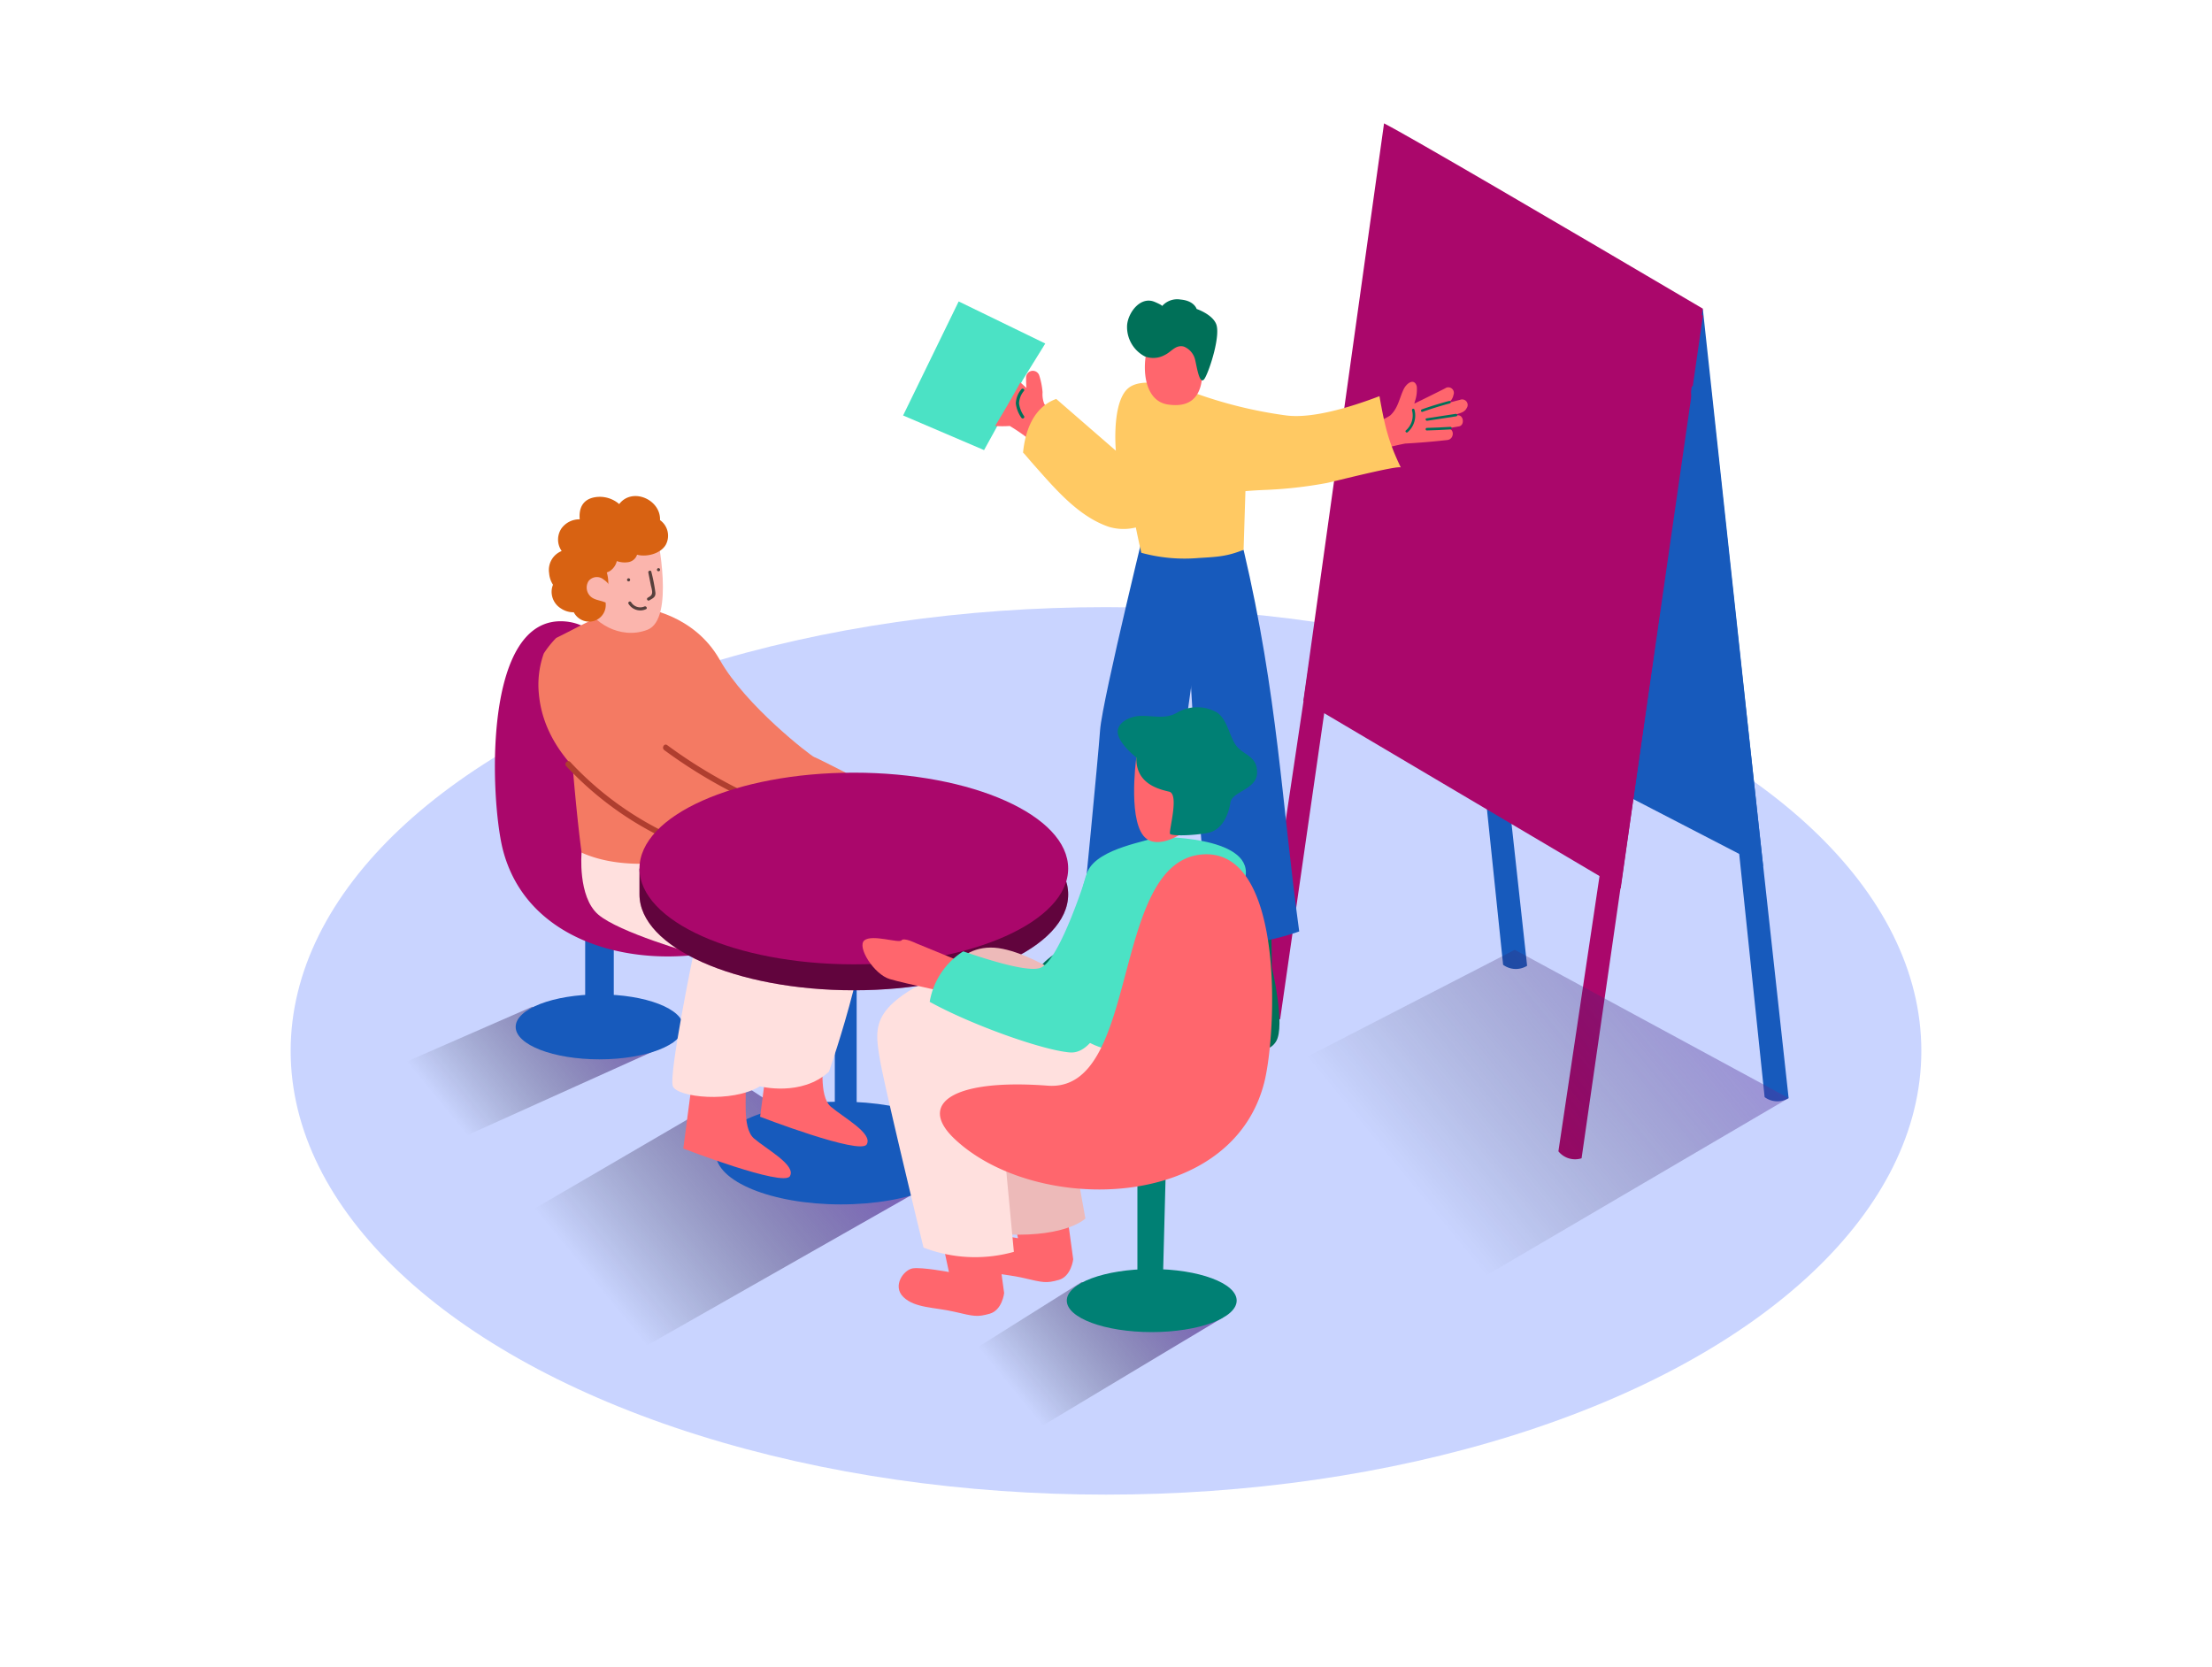 <svg id="Layer_1" data-name="Layer 1" xmlns="http://www.w3.org/2000/svg" xmlns:xlink="http://www.w3.org/1999/xlink" viewBox="0 0 400 300" width="406" height="306" class="illustration styles_illustrationTablet__1DWOa"><defs><linearGradient id="linear-gradient" x1="108.64" y1="232.56" x2="168.02" y2="183.94" gradientUnits="userSpaceOnUse"><stop offset="0" stop-opacity="0"></stop><stop offset="1" stop-color="#7f47dd"></stop></linearGradient><linearGradient id="linear-gradient-2" x1="183.82" y1="251.44" x2="224.99" y2="217.74" xlink:href="#linear-gradient"></linearGradient><linearGradient id="linear-gradient-3" x1="81.37" y1="200.89" x2="124.62" y2="165.48" xlink:href="#linear-gradient"></linearGradient><linearGradient id="linear-gradient-4" x1="253.92" y1="212.08" x2="322.55" y2="155.89" xlink:href="#linear-gradient"></linearGradient></defs><title>#41-50</title><ellipse cx="200" cy="189.29" rx="147.44" ry="80.24" fill="#c9d4ff"></ellipse><polyline points="134.72 195.62 78.72 228.28 108.31 247.49 164.8 215.37" fill="url(#linear-gradient)"></polyline><ellipse cx="152.05" cy="207.76" rx="22.63" ry="9.29" fill="#175abc"></ellipse><rect x="150.96" y="165.26" width="3.95" height="45.66" fill="#175abc"></rect><polyline points="195.57 231.09 164.71 250.48 176.92 264.02 221.11 237.52" fill="url(#linear-gradient-2)"></polyline><polyline points="96.22 181.31 63.49 195.62 70.34 210.92 121.76 187.74" fill="url(#linear-gradient-3)"></polyline><path d="M134.72,196c.48.68-.69,7.15,1.64,9.14s7.64,4.82,6.48,6.81-19.28-5-19.28-5l1.66-12.63" fill="#ff666d"></path><path d="M148.61,190.25c.48.68-.69,7.15,1.64,9.14s7.64,4.82,6.48,6.81-19.28-5-19.28-5l1.66-12.63" fill="#ff666d"></path><ellipse cx="108.41" cy="184.95" rx="15.16" ry="5.87" fill="#175abc"></ellipse><rect x="105.82" y="155.41" width="5.17" height="27.78" fill="#175abc"></rect><path d="M92.09,156.34a24.41,24.41,0,0,1-1.16-3.45c-2.28-9-3.79-42.62,11.34-41.25,16.6,1.5,11,43.08,27.82,41.8s23.72,3.1,16.84,9.62C133.18,176.08,100.52,176.37,92.09,156.34Z" fill="#aa076b"></path><path d="M105.17,153.39s-.74,8,3,11.24,17.24,7.07,17.24,7.07-4.56,22-3.73,24,10.62,3.06,15.74,0c0,0,7.5,1.94,12.48-2.65,0,0,9.61-27.2,6.55-36.06s-19.85-11.38-19.85-11.38Z" fill="#ffe0de"></path><path d="M108,102.53c-1.11-1.94-4.56-4.48-6.57-2.25a2.37,2.37,0,0,0,.34,3.29c1,1,2.73,1.25,4,1.65a1.06,1.06,0,0,0,1.38-1A1.12,1.12,0,0,0,108,102.53Z" fill="#fbb5ad"></path><path d="M132.72,139.25,103.09,132s.92,12.85,2.08,21.44c5.3,2.38,11.76,2.33,17.38,1.51a37.12,37.12,0,0,0,11.52-3.28,26,26,0,0,0,3.38-2.1C137,146.41,133.08,142.38,132.72,139.25Z" fill="#f47a63"></path><path d="M134.91,143.11l-3.08-9.27c-2.78-8.37-7.17-19.77-15-24.43-6.69-.35-10.06,2.18-16.25,5.21a17.31,17.31,0,0,0-2.25,2.81,16.91,16.91,0,0,0-.87,7.47c1.81,18.59,28.85,27.62,41.32,31,.13-2.32.77-8,.75-10.38Z" fill="#f47a63"></path><path d="M129.13,153.23a58.48,58.48,0,0,1-26-16.17c-.46-.49-1.19.25-.74.74a59.54,59.54,0,0,0,26.5,16.44A.52.52,0,0,0,129.13,153.23Z" fill="#af3e2f"></path><path d="M140.09,144.87A88.93,88.93,0,0,1,120.65,134c-.54-.4-1.06.51-.53.9a89.94,89.94,0,0,0,19.69,11C140.43,146.13,140.7,145.12,140.09,144.87Z" fill="#af3e2f"></path><path d="M116.42,109.26s9.05,1,13.75,9.34,16.51,17.35,17,17.52,5.74,2.85,5.74,2.85.75,8.27-2,9.83-19.86-8.5-19.86-8.5" fill="#f47a63"></path><path d="M118.82,96s3.28,15.2-1.74,17.14-10.13-1.57-11-4.44-.35-7.25-.35-7.25S109.45,96.08,118.82,96Z" fill="#fbb5ad"></path><path d="M119.35,93.31c.16-3.7-5-6-7.38-2.9a5.36,5.36,0,0,0-4.37-1.24c-2.19.37-2.95,1.93-2.77,4a4,4,0,0,0-3.26,1.59,3.6,3.6,0,0,0,0,4.14,3.68,3.68,0,0,0-2.27,4A4.48,4.48,0,0,0,100,105a3.43,3.43,0,0,0-.21.73,3.54,3.54,0,0,0,1.64,3.55,4.07,4.07,0,0,0,2.33.7,3.14,3.14,0,0,0,2.88,1.69,3,3,0,0,0,2.89-2.79,3,3,0,0,0-.16-1.23,7.12,7.12,0,0,0,.36-4.88,2.62,2.62,0,0,0,.63-.3,3,3,0,0,0,1.18-1.75,4.21,4.21,0,0,0,2.17.18,2,2,0,0,0,1.49-1.33c1.78.47,4.3-.21,5.21-1.83A3.46,3.46,0,0,0,119.35,93.31Z" fill="#d86212"></path><path d="M110.75,106.47a3.64,3.64,0,0,0-1.58-2.4,1.91,1.91,0,0,0-2.73.25,2.2,2.2,0,0,0,.12,2.54c.67.88,1.77.89,2.72,1.27.57.23.91-.34.79-.82A.74.74,0,0,0,110.75,106.47Z" fill="#fbb5ad"></path><path d="M117.78,102.65c-.07-.35-.61-.2-.54.15l.47,2.38a6.43,6.43,0,0,1,.22,1.1c0,.65-.32.78-.82,1.08a.28.28,0,0,0,.28.48c.65-.39,1.19-.58,1.13-1.4A31.2,31.2,0,0,0,117.78,102.65Z" fill="#56403d"></path><path d="M119.08,102a.28.28,0,0,0,0,.56A.28.28,0,0,0,119.08,102Z" fill="#56403d"></path><path d="M113.67,103.83a.28.28,0,0,0,0,.56A.28.28,0,0,0,113.67,103.83Z" fill="#56403d"></path><path d="M116.53,108.93a1.92,1.92,0,0,1-2.41-.79.28.28,0,0,0-.48.28,2.5,2.5,0,0,0,3.18,1C117.14,109.27,116.86,108.79,116.53,108.93Z" fill="#56403d"></path><path d="M264.81,106.37l7,67.35a3.87,3.87,0,0,0,4.34.18l-7.44-67.85Z" fill="#175abc"></path><polygon points="307.92 55.07 318.83 155.91 281.28 136.48 307.92 55.07" fill="#175abc"></polygon><path d="M286,208.71l21.95-152.4-3.37-1.25L281.81,207.45A3.87,3.87,0,0,0,286,208.71Z" fill="#aa076b"></path><path d="M231.49,183.56l21.95-152.4-3.37-1.25L227.32,182.3A3.87,3.87,0,0,0,231.49,183.56Z" fill="#aa076b"></path><path d="M309.33,69.12h-3.66l13.43,128.53a3.87,3.87,0,0,0,4.34.18Z" fill="#175abc"></path><path d="M307.92,55.07c-27.27-16.06-53.13-31.2-57.64-33.5L235.69,126l57.38,33.94Z" fill="#aa076b"></path><path d="M154.4,143.65c-18.54,0-34,5.83-37.85,13.61l-.91-.95V161c0,9.57,17.35,17.33,38.76,17.33s38.76-7.76,38.76-17.33S175.8,143.65,154.4,143.65Z" fill="#aa076b"></path><path d="M154.4,143.65c-18.54,0-34,5.83-37.85,13.61l-.91-.95V161c0,9.57,17.35,17.33,38.76,17.33s38.76-7.76,38.76-17.33S175.8,143.65,154.4,143.65Z" opacity="0.43"></path><ellipse cx="154.4" cy="156.31" rx="38.76" ry="17.33" fill="#aa076b"></ellipse><polygon points="177.95 80.65 184.97 67.92 189.02 61.38 173.36 53.77 163.31 74.39 177.95 80.65" fill="#4be2c5"></polygon><path d="M194.29,78.31l-4.46-4.95a6.62,6.62,0,0,1-1-1.08,4.78,4.78,0,0,1-.3-2.09,13.41,13.41,0,0,0-.59-3,1.22,1.22,0,0,0-2.39.32c0,.63,0,1.27.06,1.9q-.54-.49-1.09-1c-1.47,2.66-3,5.3-4.57,7.88.87.06,1.77.06,2.65,0A31.64,31.64,0,0,1,191,83.57a1.13,1.13,0,0,0,1.92-.39,1.66,1.66,0,0,0,.37-.12l.06,0a1.24,1.24,0,0,0,.44-1.66l0-.06a1,1,0,0,0-.6-.58c-.25-.28-.48-.57-.71-.87l.15.16C193.62,81.19,195.33,79.47,194.29,78.31Z" fill="#ff666d"></path><path d="M185.19,74.51a5.18,5.18,0,0,1-.92-2.31,3.78,3.78,0,0,1,.9-2.26c.2-.29-.28-.57-.48-.28a4.25,4.25,0,0,0-1,2.54,5.7,5.7,0,0,0,1,2.59A.28.28,0,0,0,185.19,74.51Z" fill="#007058"></path><path d="M264,71.57c-.69.17-1.37.35-2.06.54a2.36,2.36,0,0,0,.9-1.45,1,1,0,0,0-1.52-1.17q-2.77,1.4-5.55,2.75c0-.14.07-.28.1-.42a6.55,6.55,0,0,0,.33-2.67c-.4-1.56-1.81-.7-2.39.53-.78,1.65-1,3.41-2.42,4.71a7.41,7.41,0,0,1-2.88,1.16c-1,.3-2.08.58-3.13.84a1,1,0,0,0,0,2,1,1,0,0,0,.09,1.75c-.46.75.07,2,1.07,1.56a40.15,40.15,0,0,1,7.56-2.23q3.82-.21,7.62-.64c1.3-.15,1.34-2.18,0-2.07l-.2,0,2.28-.39c1.13-.19.88-2.18-.27-2l-.27,0h0l-.76.11,1.09-.36c.67-.23,1.29-.39,1.63-1.06A1,1,0,0,0,264,71.57Z" fill="#ff666d"></path><path d="M255.77,73.31a.23.23,0,0,0-.44.12,3.58,3.58,0,0,1-1.1,3.66c-.22.2.1.52.32.32A4,4,0,0,0,255.77,73.31Z" fill="#007058"></path><path d="M262.07,71.76q-2.51.66-4.95,1.53c-.28.1-.16.54.12.44q2.44-.86,4.95-1.53A.23.23,0,0,0,262.07,71.76Z" fill="#007058"></path><path d="M263.23,74.1l-5.27.81c-.29,0-.17.49.12.44l5.27-.81C263.64,74.5,263.52,74.06,263.23,74.1Z" fill="#007058"></path><path d="M262.28,76.45q-2.13.13-4.26.19c-.29,0-.3.47,0,.46q2.13-.06,4.26-.19C262.58,76.89,262.58,76.43,262.28,76.45Z" fill="#007058"></path><path d="M197.28,160s-.13,6.73-.92,7.79-7.86,4.81-8.25,6.52.86,4.17,4.23,3.25,11.47-6.17,11.47-6.17V156.77" fill="#007058"></path><path d="M224.32,167.63l.87,7.31s-3.1,11.27-1.86,12.63,5.7,2.85,7.43,0S230,174.2,230,174.2l-.12-7.93" fill="#007058"></path><path d="M208.08,90.29s-8.76,35.55-9.15,41-3,32-3,32,8.32,3.7,13.93,1.83l4.38-33.42,4.91-35S210.16,87.77,208.08,90.29Z" fill="#175abc"></path><path d="M224.88,98.69c6.18,26.22,6.91,46,10.06,69,0,0-13.4,4.89-16.35.15-2-23.37-3.62-46.79-4.36-70.24Z" fill="#175abc"></path><path d="M249.45,70.9c-5.63,2.14-12.32,4.09-16.9,3.48a79.88,79.88,0,0,1-16.89-4.19c-.74-.25-8.75-3.31-11.71-.67s-2.17,11.24-2.17,11.24L191,71.4c-4,1.44-5.6,5.58-6,9.7.18.18.33.33.41.43q1.16,1.37,2.36,2.71c3.55,4,7.61,8.58,12.82,10.31a9.27,9.27,0,0,0,6.24-.39c1.55-.58,3.81-2.46,5.5-1.84.44.16.85.48,1.3.42,1.24-.15,2.91-2.14,4.08-2.75,3.24-1.69,7-1.94,10.63-2.12a77.61,77.61,0,0,0,11.63-1.28c1.13-.23,13.09-3.29,13.35-2.78C251,79,250.39,76.16,249.45,70.9Z" fill="#ffc963"></path><path d="M207.32,62.88c-.79,3.75-.13,8.94,3.89,9.53,5.17.77,6.45-2.75,6.18-7.08-.22-3.44-2-8.81-6.65-7.26a4.78,4.78,0,0,0-2.6,2.39A9.61,9.61,0,0,0,207.32,62.88Z" fill="#ff666d"></path><path d="M207,63.7A6,6,0,0,1,203.82,58c.22-2.3,2.45-5.24,5-4.14,1.76.75,1.28.8,1.28.8a3.63,3.63,0,0,1,3.41-1.23c2.45.21,2.88,1.7,2.88,1.7s2.78.93,3.52,2.7c.84,2-1.07,8.07-2,9.76s-1.44-1.75-1.76-3.13a3.44,3.44,0,0,0-2.05-2.52c-1.51-.41-2.25.93-3.45,1.5A4.3,4.3,0,0,1,207,63.7Z" fill="#007058"></path><path d="M216.78,100.16c3.25-.2,5.05-.25,8.1-1.48l.54-17.17-20.7,9.71s.78,4.16,1.66,8A29.63,29.63,0,0,0,216.78,100.16Z" fill="#ffc963"></path><path d="M182.49,215.72l1.6,7.45s-4.84-.9-6.51-.67-3.8,3.19-1.72,5.2,5.64,1.82,9.2,2.65,4.11,1,6.39.36,2.62-3.74,2.62-3.74l-1.78-13" fill="#ff666d"></path><path d="M194.27,208.46l2,11.14s-3.2,3.29-14,2.9,0-19.7,0-19.7" fill="#edbab9"></path><ellipse cx="208.27" cy="234.44" rx="15.36" ry="5.7" fill="#008074"></ellipse><polyline points="210.86 208.92 210.26 231.88 205.68 231.88 205.68 208.92" fill="#008074"></polyline><path d="M170,221.83l1.6,7.45s-4.84-.9-6.51-.67-3.8,3.19-1.72,5.2,5.64,1.82,9.2,2.65,4.11,1,6.39.36,2.62-3.74,2.62-3.74l-1.78-13" fill="#ff666d"></path><path d="M178.74,175.77q6.9,1.51,13.91,2.33a.78.78,0,0,1,.53.29q.81-2.43,1.37-4.93c.21-.95,1.67-.55,1.46.4a52.65,52.65,0,0,1-3.81,11c-.42.88-1.72.11-1.31-.76.69-1.47,1.31-3,1.86-4.48h-.1q-7.22-.85-14.32-2.39C177.38,177,177.79,175.56,178.74,175.77Z" fill="#008074"></path><path d="M191.16,186.43a20.3,20.3,0,0,0,4.66,5.35c.76.61-.32,1.68-1.07,1.07a21.47,21.47,0,0,1-4.89-5.65A.76.76,0,0,1,191.16,186.43Z" fill="#008074"></path><path d="M200.57,181.51s-12-9.66-20-10.8-12.16,7.53-11.59,13.33,19.7,9,19.7,9" fill="#edbab9"></path><path d="M194.16,184.72c-1.56-1.45-22-11-29.19-6.63s-6.74,7.58-5.83,12.88S167,224.86,167,224.86a26,26,0,0,0,16.34.77l-2-21.22,27.22-14.86" fill="#ffe0de"></path><path d="M209.05,150.59c-1.08.8-10.41,1.92-12.36,6.22s-4.92,26.47-4.92,26.47,5.6,8.34,15.29,5.37c2.88-.88,17.79-28.14,18.19-31C226.31,150.31,209.05,150.59,209.05,150.59Z" fill="#4be2c5"></path><path d="M227.45,198.48a24.41,24.41,0,0,0,1.16-3.45c2.28-9,3.79-42.62-11.34-41.25-16.6,1.5-11,43.08-27.82,41.8s-23.72,3.1-16.84,9.62C186.36,218.22,219,218.51,227.45,198.48Z" fill="#ff666d"></path><path d="M205.49,136.24c-.13.8-1.55,12.13,1.82,14.68s10.88-3.48,11.07-6.47,2.73-9.22-.47-10.79S206.39,130.65,205.49,136.24Z" fill="#ff666d"></path><path d="M205.49,136.24s-2.81-2.17-3.31-4.14,1.93-3.39,4.3-3.39,4.38.61,6.42-.61a7.27,7.27,0,0,1,7.18,0c1.92,1.31,2.25,4.47,3.54,6.09s3.77,1.8,3.7,4.83-4.51,3.34-4.82,5.36-1.4,5-4.13,5.5-6.47.57-6.78.17,1.72-7.18-.16-7.63S205.36,141,205.49,136.24Z" fill="#008074"></path><path d="M173.19,172.92l-7.46-3.06s-2.28-1.14-2.71-.56-5.3-1.15-6.71,0,1.72,6.14,4.57,7,12.3,2.78,12.3,2.78" fill="#ff666d"></path><path d="M196.7,156.81s-5,16.22-8.6,17.48c-2.2.78-9-1.31-13.92-3a13.45,13.45,0,0,0-6.06,9.13c7.52,4.16,20.44,8.76,25.35,9.15,7.08.57,10.32-20.24,10.32-20.24Z" fill="#4be2c5"></path><polyline points="273.92 171.01 214.72 201.51 265.16 232 323.44 197.83" opacity="0.57" fill="url(#linear-gradient-4)"></polyline></svg>